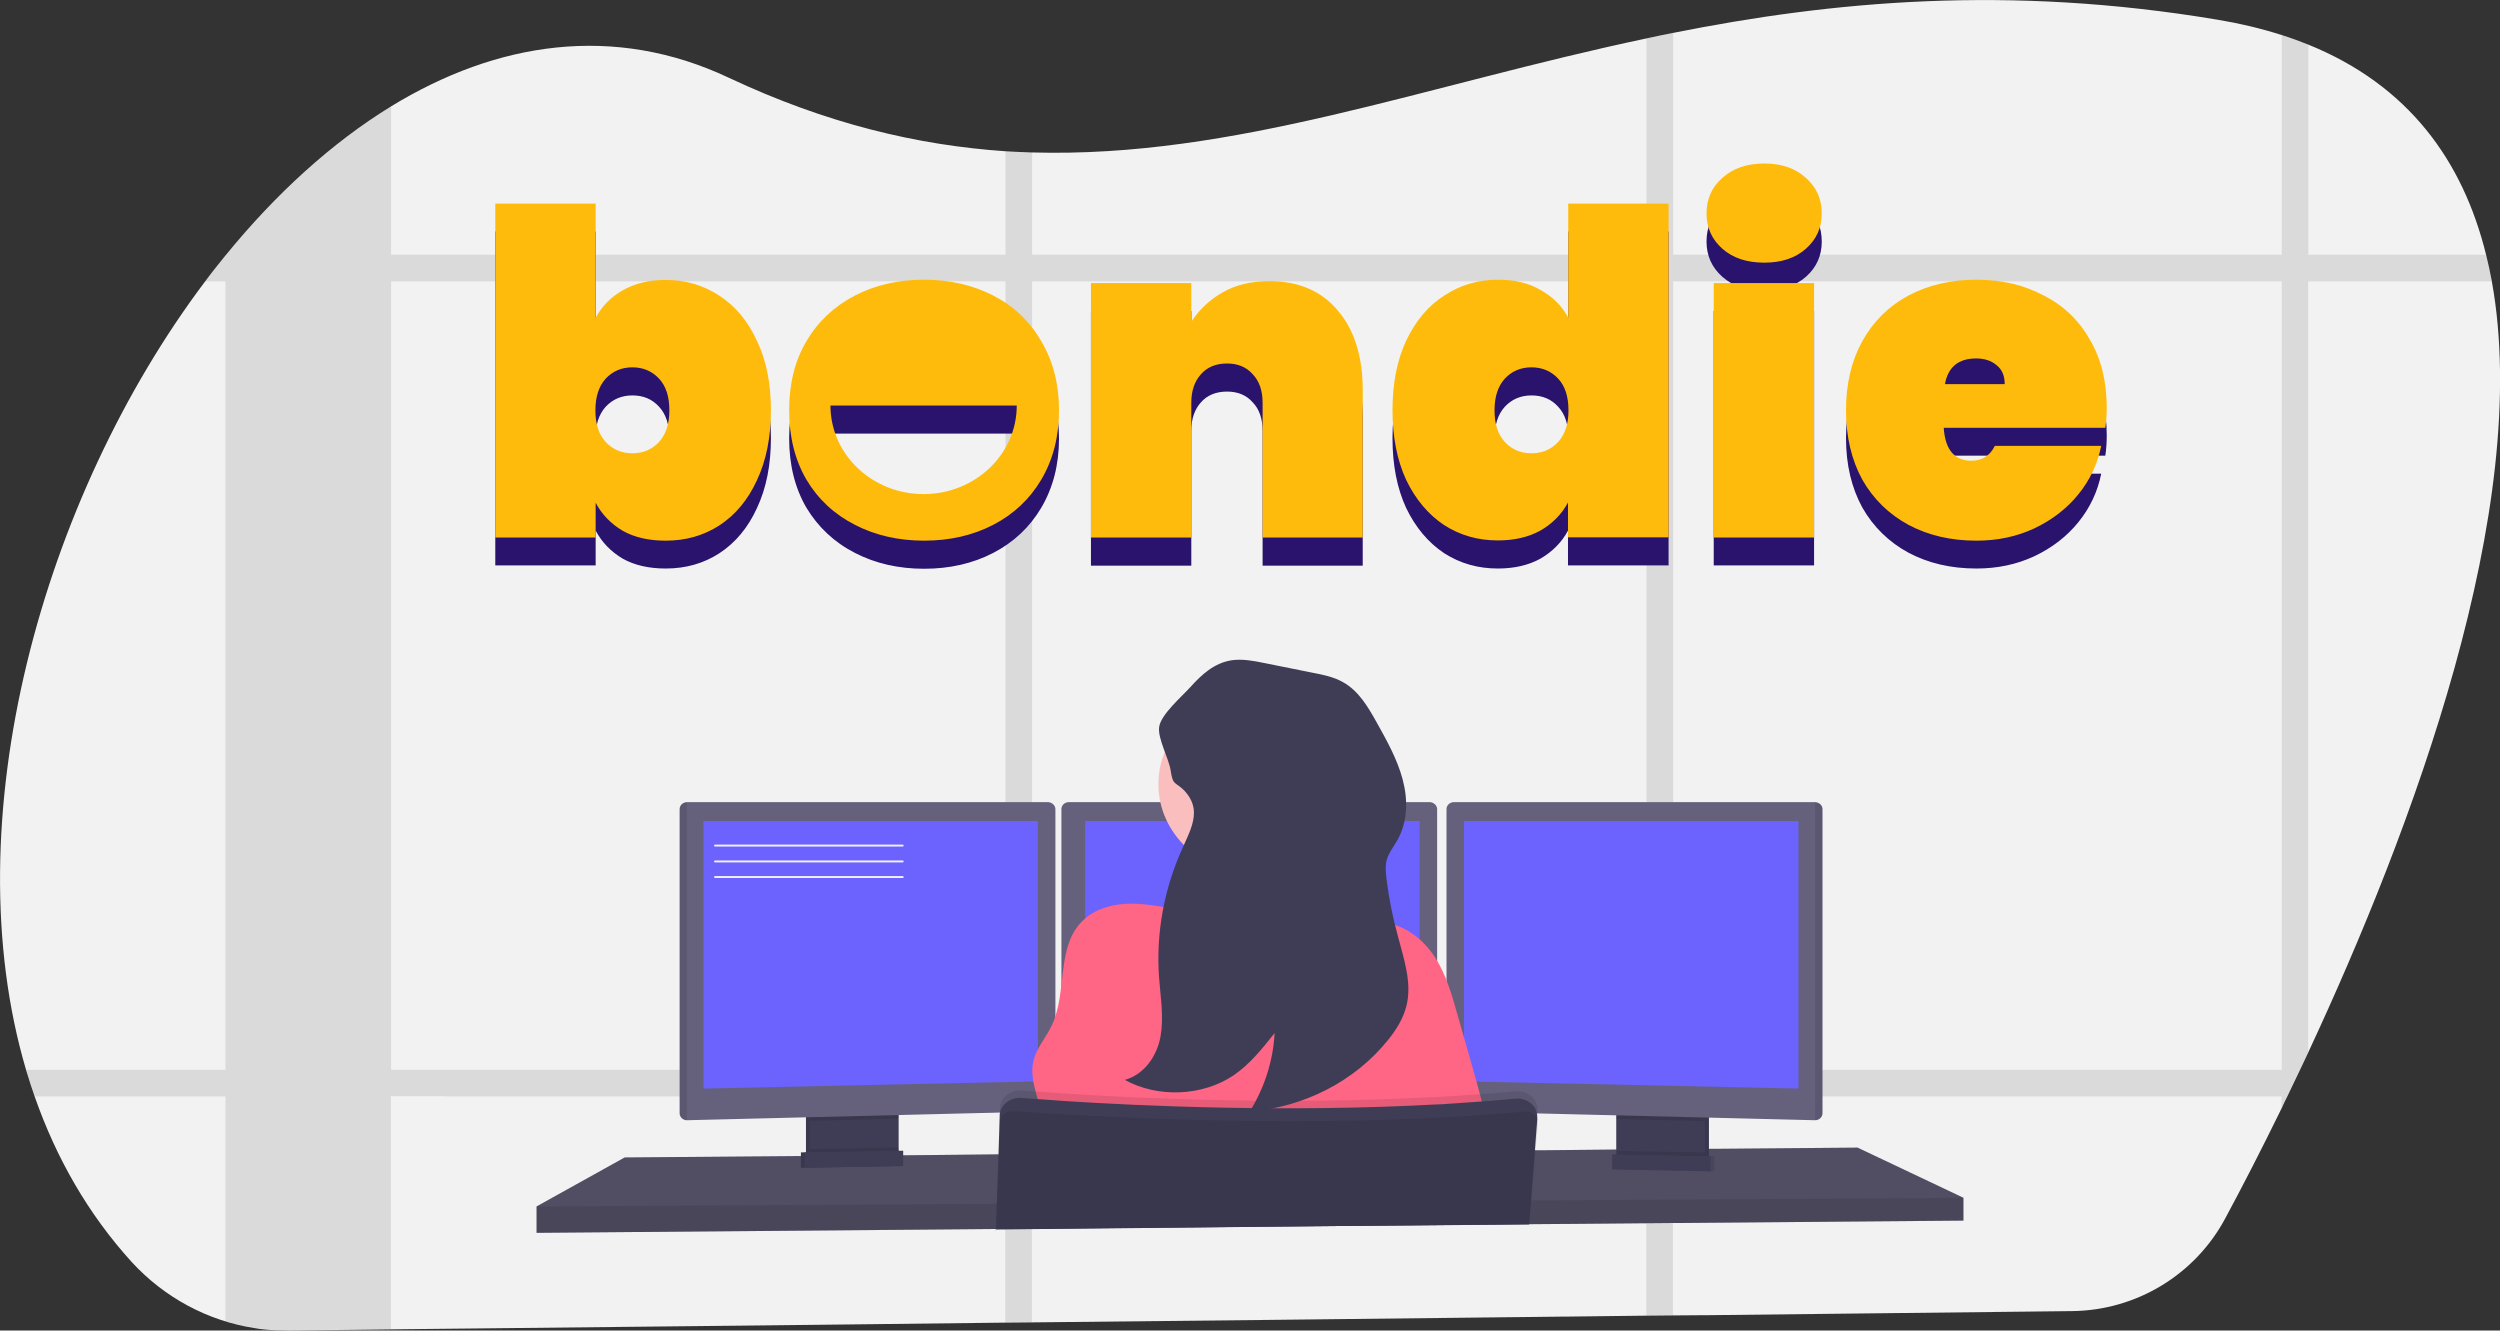 <?xml version="1.0" encoding="utf-8"?>
<!-- Generator: Adobe Illustrator 24.1.1, SVG Export Plug-In . SVG Version: 6.00 Build 0)  -->
<svg version="1.1" id="e6d15d18-a685-4480-ac2b-bd578043a679"
	 xmlns="http://www.w3.org/2000/svg" xmlns:xlink="http://www.w3.org/1999/xlink" x="0px" y="0px" viewBox="0 0 1041.3 554.2"
	 style="enable-background:new 0 0 1041.3 554.2;" xml:space="preserve">
<rect x="0" y="0" width="1041.3" height="554.2" fill="#333333" stroke="none"/>
<style type="text/css">
	.st0{fill:#F2F2F2;}
	.st1{opacity:0.1;enable-background:new    ;}
	.st2{fill:#65617D;}
	.st3{opacity:0.2;enable-background:new    ;}
	.st4{fill:#3F3D56;}
	.st5{fill:#6C63FF;}
	.st6{fill:#FBBEBE;}
	.st7{fill:#FF6584;}
	.st8{fill-rule:evenodd;clip-rule:evenodd;fill:#29136D;}
	.st9{fill-rule:evenodd;clip-rule:evenodd;fill:#FFBB0B;}
</style>
<path class="st0" d="M961.5,438.2c-1.2,2.5-2.3,5-3.5,7.4c-1.8,3.8-3.6,7.5-5.3,11.1c-0.8,1.6-1.6,3.2-2.3,4.8
	c-8.6,17.6-16.6,33.1-23.5,45.9c-12.6,23.6-37.1,38.4-63.8,38.7l-151.6,1.7h-1.6l-13,0.1l-11.1,0.1l-34.1,0.4h-1.4l-17.4,0.2h-0.5
	l-107,1.2l-95.5,1l-11.1,0.1l-69,0.8h-0.1l-44.8,0.5h-0.5l-141.5,1.5l-42.3,0.5c-3.6,0-7.2-0.1-10.8-0.5l0,0
	c-1.2-0.1-2.4-0.3-3.6-0.5c-19.7-3-37.8-12.8-51.3-27.5c-18.2-20-31.5-43.4-40.4-68.8c-1.3-3.7-2.5-7.4-3.6-11.1
	c-30.8-104.2,6.8-238.5,74.4-328.4c2.8-3.8,5.7-7.4,8.6-11l0.1-0.1c20.8-25.5,44.1-46.8,68.9-62c44-26.9,92.8-34.5,140.7-11.9
	c40.6,19.1,78.5,28.1,115.2,30.6c3.7,0.2,7.4,0.4,11.1,0.5C514.1,65.9,593,35.6,685.8,16c3.7-0.8,7.4-1.6,11.1-2.3
	C763,0.5,836.4-6.4,923.6,8.2c9.1,1.5,18,3.6,26.8,6.4c3.8,1.2,7.6,2.6,11.1,4c41.6,16.9,64.3,48.2,74,87.5
	c0.9,3.6,1.7,7.3,2.4,11.1C1055,211.5,1004.8,345.3,961.5,438.2z"/>
<path class="st1" d="M497,445.6c-0.4,3.7-1,7.5-1.9,11.1h93.7v-11.1H497z M418.8,508.4l11.1-0.1v-27.5c-3.8-0.2-7.5-0.3-11.1-0.5
	V508.4z M185.9,445.6v11.1h198.5v-11.1H185.9z M1035.5,106.1h-74V18.6c-3.6-1.4-7.3-2.8-11.1-4v91.5H696.9V13.7
	c-3.7,0.7-7.4,1.5-11.1,2.3v90.1H429.9V63.2c-3.7-0.1-7.4-0.3-11.1-0.5v43.4H162.9v-62c-24.8,15.2-48.1,36.5-68.9,62h-0.1v0.1
	c-2.9,3.6-5.8,7.3-8.6,11h8.6v328.4h-83c1.1,3.8,2.3,7.5,3.6,11.1h79.4v93.6c4,1.2,8.1,2.2,12.2,2.8c1.2,0.2,2.4,0.3,3.6,0.5l0,0
	c3.6,0.4,7.2,0.6,10.8,0.5l42.3-0.5v-97h255.9v94.2l11.1-0.1v-94.1h255.9v91.4l11.1-0.1v-91.2h253.5v4.8c0.8-1.6,1.5-3.2,2.3-4.8
	c1.8-3.6,3.5-7.3,5.3-11.1c1.2-2.4,2.3-4.9,3.5-7.4v-321h76.4C1037.2,113.4,1036.4,109.7,1035.5,106.1z M162.9,445.6V117.2h255.9
	v328.4H162.9z M429.9,445.6V117.2h255.9v328.4H429.9z M950.4,445.6H696.9V117.2h253.5L950.4,445.6z"/>
<polygon class="st2" points="817.8,498.9 817.8,508.4 698.5,509.4 697.3,509.4 651.9,509.8 650.8,509.8 637.1,509.9 636.7,509.9 
	552.7,510.7 414.8,511.9 414.7,511.9 379.7,512.2 379.3,512.2 223.5,513.5 223.5,502.5 260.2,482.1 333.6,481.5 335.2,481.5 
	335.7,481.5 337.3,481.5 372.6,481.2 374.1,481.2 374.6,481.2 376.2,481.2 387.5,481.1 387.8,481.1 415.7,480.8 416,480.8 
	633.7,479.1 639.1,479.1 639.6,479.1 643.7,479.1 673.2,478.8 674.8,478.8 676.2,478.8 677,478.8 686.2,478.7 688,478.7 
	690.4,478.7 698.1,478.6 710.2,478.5 711.8,478.5 714.5,478.5 715.1,478.5 773.7,478 "/>
<polygon class="st3" points="817.8,498.9 817.8,508.4 698.5,509.4 697.3,509.4 651.9,509.8 650.8,509.8 637.1,509.9 636.7,509.9 
	552.7,510.7 414.8,511.9 414.7,511.9 379.7,512.2 379.3,512.2 223.5,513.5 223.5,502.5 260.2,482.1 333.6,481.5 335.2,481.5 
	335.7,481.5 337.3,481.5 372.6,481.2 374.1,481.2 374.6,481.2 376.2,481.2 387.5,481.1 387.8,481.1 415.7,480.8 416,480.8 
	633.7,479.1 639.1,479.1 639.6,479.1 643.7,479.1 673.2,478.8 674.8,478.8 676.2,478.8 677,478.8 686.2,478.7 688,478.7 
	690.4,478.7 698.1,478.6 710.2,478.5 711.8,478.5 714.5,478.5 715.1,478.5 773.7,478 "/>
<path class="st4" d="M372.7,462.3v17.9c0,1.7-1.1,3.3-2.7,4.1c-0.6,0.3-1.3,0.4-2,0.4l-27.4,0.5c-0.7,0-1.5-0.1-2.1-0.4
	c-1.7-0.7-2.8-2.3-2.8-4.1v-18.5H372.7z"/>
<path class="st1" d="M372.7,462.3v17.9c0,1.7-1.1,3.3-2.7,4.1c-0.6,0.3-1.3,0.4-2,0.4l-27.4,0.5c-0.7,0-1.5-0.1-2.1-0.4
	c-1.7-0.7-2.8-2.3-2.8-4.1v-18.5H372.7z"/>
<path class="st4" d="M374.3,462.3v17.9c0,1.7-1.1,3.3-2.7,4.1c-0.6,0.3-1.3,0.4-2,0.4l-27.4,0.5c-0.7,0-1.5-0.1-2.1-0.4
	c-1.7-0.7-2.8-2.3-2.8-4.1v-18.5H374.3z"/>
<rect x="674.8" y="462.3" class="st4" width="37" height="23"/>
<rect x="674.8" y="462.3" class="st1" width="37" height="23"/>
<rect x="673.2" y="462.3" class="st4" width="37" height="23"/>
<polygon class="st1" points="374.3,462.3 374.3,465.9 337.2,466.9 337.2,462.3 "/>
<path class="st2" d="M439.6,337v123c0,1.6-1.3,2.8-3,2.9l-150.4,3.7h0c-1.7,0-3.1-1.3-3.1-2.9V337c0-1.6,1.4-2.9,3.1-2.9h150.4
	C438.2,334.2,439.6,335.5,439.6,337z"/>
<path class="st1" d="M286.1,334.2v132.5h0c-1.7,0-3.1-1.3-3.1-2.9V337C283,335.5,284.4,334.2,286.1,334.2L286.1,334.2z"/>
<polygon class="st5" points="293,342 432.3,342 432.3,450.4 293,453.4 "/>
<polygon class="st1" points="710.2,462.3 710.2,467 673.2,466.1 673.2,462.3 "/>
<path class="st2" d="M759.1,337v126.7c0,1.6-1.4,2.9-3.1,2.9l0,0l-150.5-3.7c-1.7-0.1-3-1.3-3-2.9V337c0-1.6,1.4-2.9,3.1-2.9H756
	C757.7,334.2,759.1,335.4,759.1,337z"/>
<path class="st1" d="M759.1,337v126.7c0,1.6-1.4,2.9-3.1,2.9l0,0V334.2l0,0C757.7,334.2,759.1,335.4,759.1,337z"/>
<polygon class="st5" points="749.1,342 609.8,342 609.8,450.4 749.1,453.4 "/>
<path class="st2" d="M598.6,337v123c0,1.6-1.3,2.8-3,2.9l-150.4,3.7l0,0c-1.7,0-3.1-1.3-3.1-2.9V337c0-1.6,1.4-2.9,3.1-2.9h150.4
	C597.2,334.2,598.6,335.5,598.6,337z"/>
<polygon class="st5" points="452,342 591.3,342 591.3,450.4 452,453.4 "/>
<polygon class="st1" points="817.8,498.9 817.8,508.4 698.5,509.4 697.3,509.4 651.9,509.8 650.8,509.8 637.1,509.9 636.7,509.9 
	552.7,510.7 414.8,511.9 414.7,511.9 379.7,512.2 379.3,512.2 223.5,513.5 223.5,502.5 382.5,501.6 382.9,501.6 415.1,501.4 
	415.2,501.4 637.4,500 637.7,500 637.8,500 638.2,500 641.9,500 643.1,500 701.5,499.6 705,499.6 705.8,499.6 "/>
<ellipse class="st6" cx="522.8" cy="326.6" rx="40.3" ry="37.5"/>
<path class="st6" d="M563.1,384.4c0,0-78.1,8.8-70.7,0c2.7-3.2,3.4-12.6,3.3-23.3c0-3.3-0.2-6.6-0.4-10c-0.9-16.1-2.9-31.8-2.9-31.8
	s68.3-30,60.4-6.2c-3.1,9.6-2.1,23.1,0.3,35.7c0.7,3.7,1.5,7.3,2.4,10.8C557.6,368,560.1,376.3,563.1,384.4z"/>
<path class="st7" d="M537.6,381.5c9-1.6,18.6-4.4,27.1-1.1c2.2,0.9,4.3,2.1,6.6,2.8c2.3,0.7,4.8,0.9,7.2,1.4
	c8.4,1.8,15.2,7.7,19.5,14.6s6.6,14.7,8.8,22.5l5.4,18.9c4.7,16.4,9.4,33,10.5,50c-65.6,3.5-131.3,3.8-196.9,1
	c4.3-7.6,8.6-15.6,8.3-24.1c-0.4-8.5-5.6-17-3.7-25.4c1.2-5.4,5.2-9.8,7.6-14.8c6.9-14.3,1.5-33.5,13.6-44.4
	c5.4-4.9,13.3-6.7,20.9-6.5c9.6,0.3,19.5,3.1,29,4.5C513.7,382.5,525.3,383.6,537.6,381.5z"/>
<path class="st1" d="M640.3,462.8l-0.1,1v0.1l-0.1,1.7l-1,13.5l-1.3,16.3l-0.4,4.6l-0.8,9.8v0.1l-84,0.7l-137.8,1.4v0.6h-0.1v-0.6
	v-0.2l0.4-10.5l0.7-20.5l0.6-17.4l0.1-1.7c0.1-4.3,4-7.6,8.5-7.5c0.2,0,0.3,0,0.4,0c3.7,0.3,8.5,0.7,14.3,1l2.4,0.2
	c33.2,2.2,94.6,4.9,156.6,1.5c1.3-0.1,2.6-0.1,3.9-0.2c9.6-0.6,19.2-1.3,28.7-2.2c4.5-0.4,8.6,2.6,9.1,6.9
	C640.4,461.8,640.4,462.3,640.3,462.8L640.3,462.8z"/>
<path class="st4" d="M414.8,512.7v-0.6l137.9-1.4l84-0.7h0.2v-0.1l0.8-9.8l0.3-4.4l1.3-16.5l1-13.1v-0.3c0-0.6,0-1.2-0.1-1.8
	c0,0,0,0,0-0.1c-0.2-1.2-0.8-2.4-1.6-3.4c-1.8-2.1-4.6-3.2-7.4-2.9c-9.5,0.9-19.1,1.6-28.7,2.2c-1.3,0.1-2.6,0.2-3.9,0.2
	c-62,3.4-123.4,0.7-156.6-1.5l-2.4-0.2c-5.8-0.4-10.6-0.7-14.3-1c-4.2-0.3-8,2.4-8.8,6.2c-0.1,0.4-0.1,0.8-0.1,1.2l-0.5,16.2
	l-0.7,20.5l-0.3,10.5v0.2L414.8,512.7L414.8,512.7z"/>
<path class="st1" d="M640.6,467.9l-1,11.2l-1.4,16.7l-0.4,4.2l-0.8,9.4l0,0.5v0.1l0,0l-0.1,1.1l0.1-1.1h-0.2l-84,0.7l-137.9,1.4
	v-0.2l0.4-10.5l0.8-20.5l0.5-13.6c0.1-1.6,1-3,2.4-3.8c0.9-0.5,1.9-0.7,3-0.7c1.6,0.1,3.7,0.3,6,0.4c3.8,0.3,8.6,0.6,14.1,0.9
	c10.2,0.6,23,1.2,37.7,1.8c40.8,1.5,95.9,2,148.3-2.3c2.4-0.2,4.8-0.4,7.2-0.6c0.9-0.1,1.9,0.1,2.7,0.5c0.2,0.1,0.5,0.2,0.7,0.4
	c0.7,0.5,1.2,1.1,1.6,1.8c0.1,0.1,0.1,0.3,0.2,0.4C640.5,466.6,640.6,467.2,640.6,467.9z"/>
<path class="st1" d="M374.3,477.9v2.3c0,1.7-1.1,3.3-2.7,4.1l-31.5,0.6c-1.7-0.7-2.8-2.3-2.8-4.1v-2.2L374.3,477.9z"/>
<polygon class="st4" points="374.6,485.7 333.6,486.4 333.6,480 374.6,479.3 "/>
<polygon class="st1" points="374.6,485.7 333.6,486.4 333.6,480 374.6,479.3 "/>
<polygon class="st4" points="376.2,485.7 335.2,486.4 335.2,480 376.2,479.3 "/>
<path class="st1" d="M673.4,479.4v2.3c0,1.7,1.1,3.3,2.7,4.1l31.5,0.6c1.7-0.7,2.8-2.3,2.8-4.1V480L673.4,479.4z"/>
<polygon class="st1" points="673.1,487.1 714.1,487.9 714.1,481.5 673.1,480.8 "/>
<polygon class="st4" points="671.5,487.1 712.5,487.9 712.5,481.5 671.5,480.8 "/>
<path class="st4" d="M497.3,338.2c0.1,5.1-2.5,9.9-4.6,14.7c-7.9,17.2-11.3,36-9.9,54.6c0.6,8,2,16.1,0.6,24.1s-6.6,15.9-14.9,18.2
	c13.8,7.6,32.4,6.8,45.3-1.9c6.9-4.7,12-11.2,17.1-17.6c-0.6,11.5-4.2,22.8-10.4,32.7c22.9-1.9,43.9-12.7,57.7-29.9
	c3.4-4.2,6.3-8.9,7.6-14.1c2.4-9.5-1-19.4-3.5-28.9c-2.2-7.9-3.8-16-4.8-24.1c-0.3-2.6-0.6-5.3,0.1-7.8c0.8-3,2.9-5.5,4.4-8.2
	c4.4-7.7,4.5-17,2.2-25.5s-6.7-16.3-11-24c-3.5-6.2-7.3-12.7-13.7-16.3c-4-2.3-8.6-3.2-13.3-4.1l-19.9-4c-4.4-0.9-8.8-1.7-13.2-1.1
	c-7.4,1.1-12.7,6.1-17.3,11.2c-3.6,4-12.4,11.5-13,16.7c-0.6,4.8,4,12.9,4.8,18c1,6.6,1.7,4.4,5.7,8.4
	C495.6,331.8,497.2,334.7,497.3,338.2z"/>
<path class="st0" d="M376,352.6h-78.2c-0.2,0-0.4-0.2-0.4-0.4s0.2-0.4,0.4-0.4H376c0.2,0,0.4,0.2,0.4,0.4S376.2,352.6,376,352.6z"/>
<path class="st0" d="M376,359.2h-78.2c-0.2,0-0.4-0.2-0.4-0.4s0.2-0.4,0.4-0.4H376c0.2,0,0.4,0.2,0.4,0.4S376.2,359.2,376,359.2z"/>
<path class="st0" d="M376,365.7h-78.2c-0.2,0-0.4-0.2-0.4-0.4c0-0.2,0.2-0.4,0.4-0.4H376c0.2,0,0.4,0.2,0.4,0.4
	C376.4,365.6,376.2,365.7,376,365.7z"/>
<g>
	<path class="st8" d="M734.9,121.1c-7.3,0-13.1-1.9-17.5-5.8c-4.4-3.9-6.6-8.8-6.6-14.7c0-6,2.2-11,6.6-14.8c4.4-4,10.2-6,17.5-6
		c7.2,0,12.9,2,17.3,6c4.4,3.9,6.6,8.8,6.6,14.8c0,5.9-2.2,10.8-6.6,14.7C747.8,119.1,742,121.1,734.9,121.1z M755.6,235.5h-41.8
		v-106h41.8V235.5z M259.4,132.5c-4.9,2.8-8.7,6.6-11.3,11.5V96.4h-41.8v139.1h41.8V221c2.6,4.9,6.4,8.8,11.3,11.7
		c5,2.8,11,4.1,17.9,4.1c8.3,0,15.8-2.1,22.4-6.4c6.7-4.4,11.9-10.7,15.6-18.8c3.9-8.3,5.8-18,5.8-29.1c0-11.2-1.9-20.8-5.8-28.9
		c-3.8-8.3-9-14.5-15.6-18.8c-6.7-4.4-14.1-6.6-22.4-6.6C270.4,128.2,264.5,129.6,259.4,132.5z M274.5,169.4
		c2.9,3.1,4.3,7.5,4.3,13.2c0,5.6-1.4,10-4.3,13.2c-2.9,3.1-6.6,4.7-11.1,4.7c-4.5,0-8.2-1.6-11.1-4.7c-2.9-3.1-4.3-7.5-4.3-13.2
		c0-5.6,1.4-10,4.3-13.2c2.9-3.1,6.6-4.7,11.1-4.7C267.9,164.7,271.6,166.2,274.5,169.4z M356.1,230.3c8.5,4.4,18.2,6.6,28.8,6.6
		c10.7,0,20.3-2.2,28.8-6.6c8.5-4.4,15.2-10.7,20-18.8c4.9-8.3,7.4-17.9,7.4-28.9c0-11-2.5-20.6-7.4-28.8c-4.8-8.3-11.4-14.6-20-19
		c-8.5-4.4-18.2-6.6-28.8-6.6c-10.7,0-20.3,2.2-28.8,6.6c-8.5,4.4-15.3,10.7-20.2,19c-4.8,8.1-7.2,17.7-7.2,28.8
		c0,11,2.4,20.7,7.2,28.9C340.8,219.6,347.5,225.9,356.1,230.3z M528.7,128.8c12.2,0,21.7,4.1,28.5,12.2
		c6.9,8.1,10.4,19.2,10.4,33.1v61.5h-41.7v-56.2c0-5-1.4-9-4.1-11.8c-2.6-3-6.2-4.5-10.7-4.5c-4.6,0-8.3,1.5-10.9,4.5
		c-2.6,2.9-4,6.8-4,11.8v56.2h-41.8v-106h41.8v16.2c3.3-5,7.6-9.1,13-12.2C514.6,130.3,521.1,128.8,528.7,128.8z M585.7,153.6
		c-3.8,8.1-5.7,17.8-5.7,28.9c0,11.2,1.9,20.9,5.7,29.1c3.9,8.1,9.2,14.4,15.8,18.8c6.7,4.3,14.1,6.4,22.4,6.4
		c6.9,0,12.8-1.4,17.7-4.1c5-2.9,8.9-6.8,11.5-11.7v14.5H695V96.4h-41.8V144c-2.6-4.9-6.5-8.7-11.5-11.5c-4.9-2.9-10.8-4.3-17.7-4.3
		c-8.3,0-15.8,2.2-22.4,6.6C594.8,139,589.6,145.3,585.7,153.6z M649,169.4c2.9,3.1,4.3,7.5,4.3,13.2c0,5.6-1.4,10-4.3,13.2
		c-2.9,3.1-6.6,4.7-11.1,4.7c-4.5,0-8.2-1.6-11.1-4.7c-2.9-3.1-4.3-7.5-4.3-13.2c0-5.6,1.4-10,4.3-13.2c2.9-3.1,6.6-4.7,11.1-4.7
		C642.4,164.7,646.1,166.2,649,169.4z M876.9,189.8c0.4-2.6,0.6-5.4,0.6-8.3c0-10.9-2.3-20.4-7-28.4c-4.5-8-10.9-14.2-19.2-18.4
		c-8.2-4.4-17.5-6.6-28.1-6.6c-10.6,0-20,2.2-28.3,6.6c-8.2,4.4-14.6,10.7-19.2,19c-4.5,8.1-6.8,17.7-6.8,28.8
		c0,11,2.3,20.7,6.8,28.9c4.6,8.1,11.1,14.4,19.2,18.8c8.3,4.4,17.7,6.6,28.3,6.6c8.8,0,16.8-1.7,24.1-5.1
		c7.4-3.5,13.5-8.2,18.3-14.1c4.9-6,8.1-12.8,9.6-20.3h-44.3c-2,4.1-5.3,6.2-9.8,6.2c-7,0-10.9-4.6-11.5-13.7H876.9z M831.6,163.7
		c2.3,1.8,3.4,4.4,3.4,7.9h-24.9c1.3-7.1,5.6-10.7,13-10.7C826.5,160.9,829.4,161.8,831.6,163.7z M423.5,180.6
		c0,20.4-17.4,36.9-38.8,36.9s-38.8-16.5-38.8-36.9H423.5z"/>
	<path class="st9" d="M734.9,109.4c-7.3,0-13.1-1.9-17.5-5.8c-4.4-3.9-6.6-8.8-6.6-14.7c0-6,2.2-11,6.6-14.8c4.4-4,10.2-6,17.5-6
		c7.2,0,12.9,2,17.3,6c4.4,3.9,6.6,8.8,6.6,14.8c0,5.9-2.2,10.8-6.6,14.7C747.8,107.5,742,109.4,734.9,109.4z M755.6,223.9h-41.8
		v-106h41.8V223.9z M259.4,120.9c-4.9,2.8-8.7,6.6-11.3,11.5V84.8h-41.8v139.1h41.8v-14.5c2.6,4.9,6.4,8.8,11.3,11.7
		c5,2.8,11,4.1,17.9,4.1c8.3,0,15.8-2.1,22.4-6.4c6.7-4.4,11.9-10.7,15.6-18.8c3.9-8.3,5.8-18,5.8-29.1c0-11.2-1.9-20.8-5.8-28.9
		c-3.8-8.3-9-14.5-15.6-18.8c-6.7-4.4-14.1-6.6-22.4-6.6C270.4,116.6,264.5,118,259.4,120.9z M274.5,157.7c2.9,3.1,4.3,7.5,4.3,13.2
		c0,5.6-1.4,10-4.3,13.2c-2.9,3.1-6.6,4.7-11.1,4.7c-4.5,0-8.2-1.6-11.1-4.7c-2.9-3.1-4.3-7.5-4.3-13.2c0-5.6,1.4-10,4.3-13.2
		c2.9-3.1,6.6-4.7,11.1-4.7C267.9,153,271.6,154.6,274.5,157.7z M356.1,218.6c8.5,4.4,18.2,6.6,28.8,6.6c10.7,0,20.3-2.2,28.8-6.6
		c8.5-4.4,15.2-10.7,20-18.8c4.9-8.3,7.4-17.9,7.4-28.9c0-11-2.5-20.6-7.4-28.8c-4.8-8.3-11.4-14.6-20-19
		c-8.5-4.4-18.2-6.6-28.8-6.6c-10.7,0-20.3,2.2-28.8,6.6c-8.5,4.4-15.3,10.7-20.2,19c-4.8,8.1-7.2,17.7-7.2,28.8
		c0,11,2.4,20.7,7.2,28.9C340.8,208,347.5,214.2,356.1,218.6z M528.7,117.1c12.2,0,21.7,4.1,28.5,12.2c6.9,8.1,10.4,19.2,10.4,33.1
		v61.5h-41.7v-56.2c0-5-1.4-9-4.1-11.8c-2.6-3-6.2-4.5-10.7-4.5c-4.6,0-8.3,1.5-10.9,4.5c-2.6,2.9-4,6.8-4,11.8v56.2h-41.8v-106
		h41.8V134c3.3-5,7.6-9.1,13-12.2C514.6,118.7,521.1,117.1,528.7,117.1z M585.7,141.9c-3.8,8.1-5.7,17.8-5.7,28.9
		c0,11.2,1.9,20.9,5.7,29.1c3.9,8.1,9.2,14.4,15.8,18.8c6.7,4.3,14.1,6.4,22.4,6.4c6.9,0,12.8-1.4,17.7-4.1c5-2.9,8.9-6.8,11.5-11.7
		v14.5H695V84.8h-41.8v47.5c-2.6-4.9-6.5-8.7-11.5-11.5c-4.9-2.9-10.8-4.3-17.7-4.3c-8.3,0-15.8,2.2-22.4,6.6
		C594.8,127.4,589.6,133.7,585.7,141.9z M649,157.7c2.9,3.1,4.3,7.5,4.3,13.2c0,5.6-1.4,10-4.3,13.2c-2.9,3.1-6.6,4.7-11.1,4.7
		c-4.5,0-8.2-1.6-11.1-4.7c-2.9-3.1-4.3-7.5-4.3-13.2c0-5.6,1.4-10,4.3-13.2c2.9-3.1,6.6-4.7,11.1-4.7
		C642.4,153,646.1,154.6,649,157.7z M876.9,178.2c0.4-2.6,0.6-5.4,0.6-8.3c0-10.9-2.3-20.4-7-28.4c-4.5-8-10.9-14.2-19.2-18.4
		c-8.2-4.4-17.5-6.6-28.1-6.6c-10.6,0-20,2.2-28.3,6.6c-8.2,4.4-14.6,10.7-19.2,19c-4.5,8.1-6.8,17.7-6.8,28.8
		c0,11,2.3,20.7,6.8,28.9c4.6,8.1,11.1,14.4,19.2,18.8c8.3,4.4,17.7,6.6,28.3,6.6c8.8,0,16.8-1.7,24.1-5.1
		c7.4-3.5,13.5-8.2,18.3-14.1c4.9-6,8.1-12.8,9.6-20.3h-44.3c-2,4.1-5.3,6.2-9.8,6.2c-7,0-10.9-4.6-11.5-13.7H876.9z M831.6,152.1
		c2.3,1.8,3.4,4.4,3.4,7.9h-24.9c1.3-7.1,5.6-10.7,13-10.7C826.5,149.3,829.4,150.2,831.6,152.1z M423.5,168.9
		c0,20.4-17.4,36.9-38.8,36.9s-38.8-16.5-38.8-36.9H423.5z"/>
</g>
</svg>
